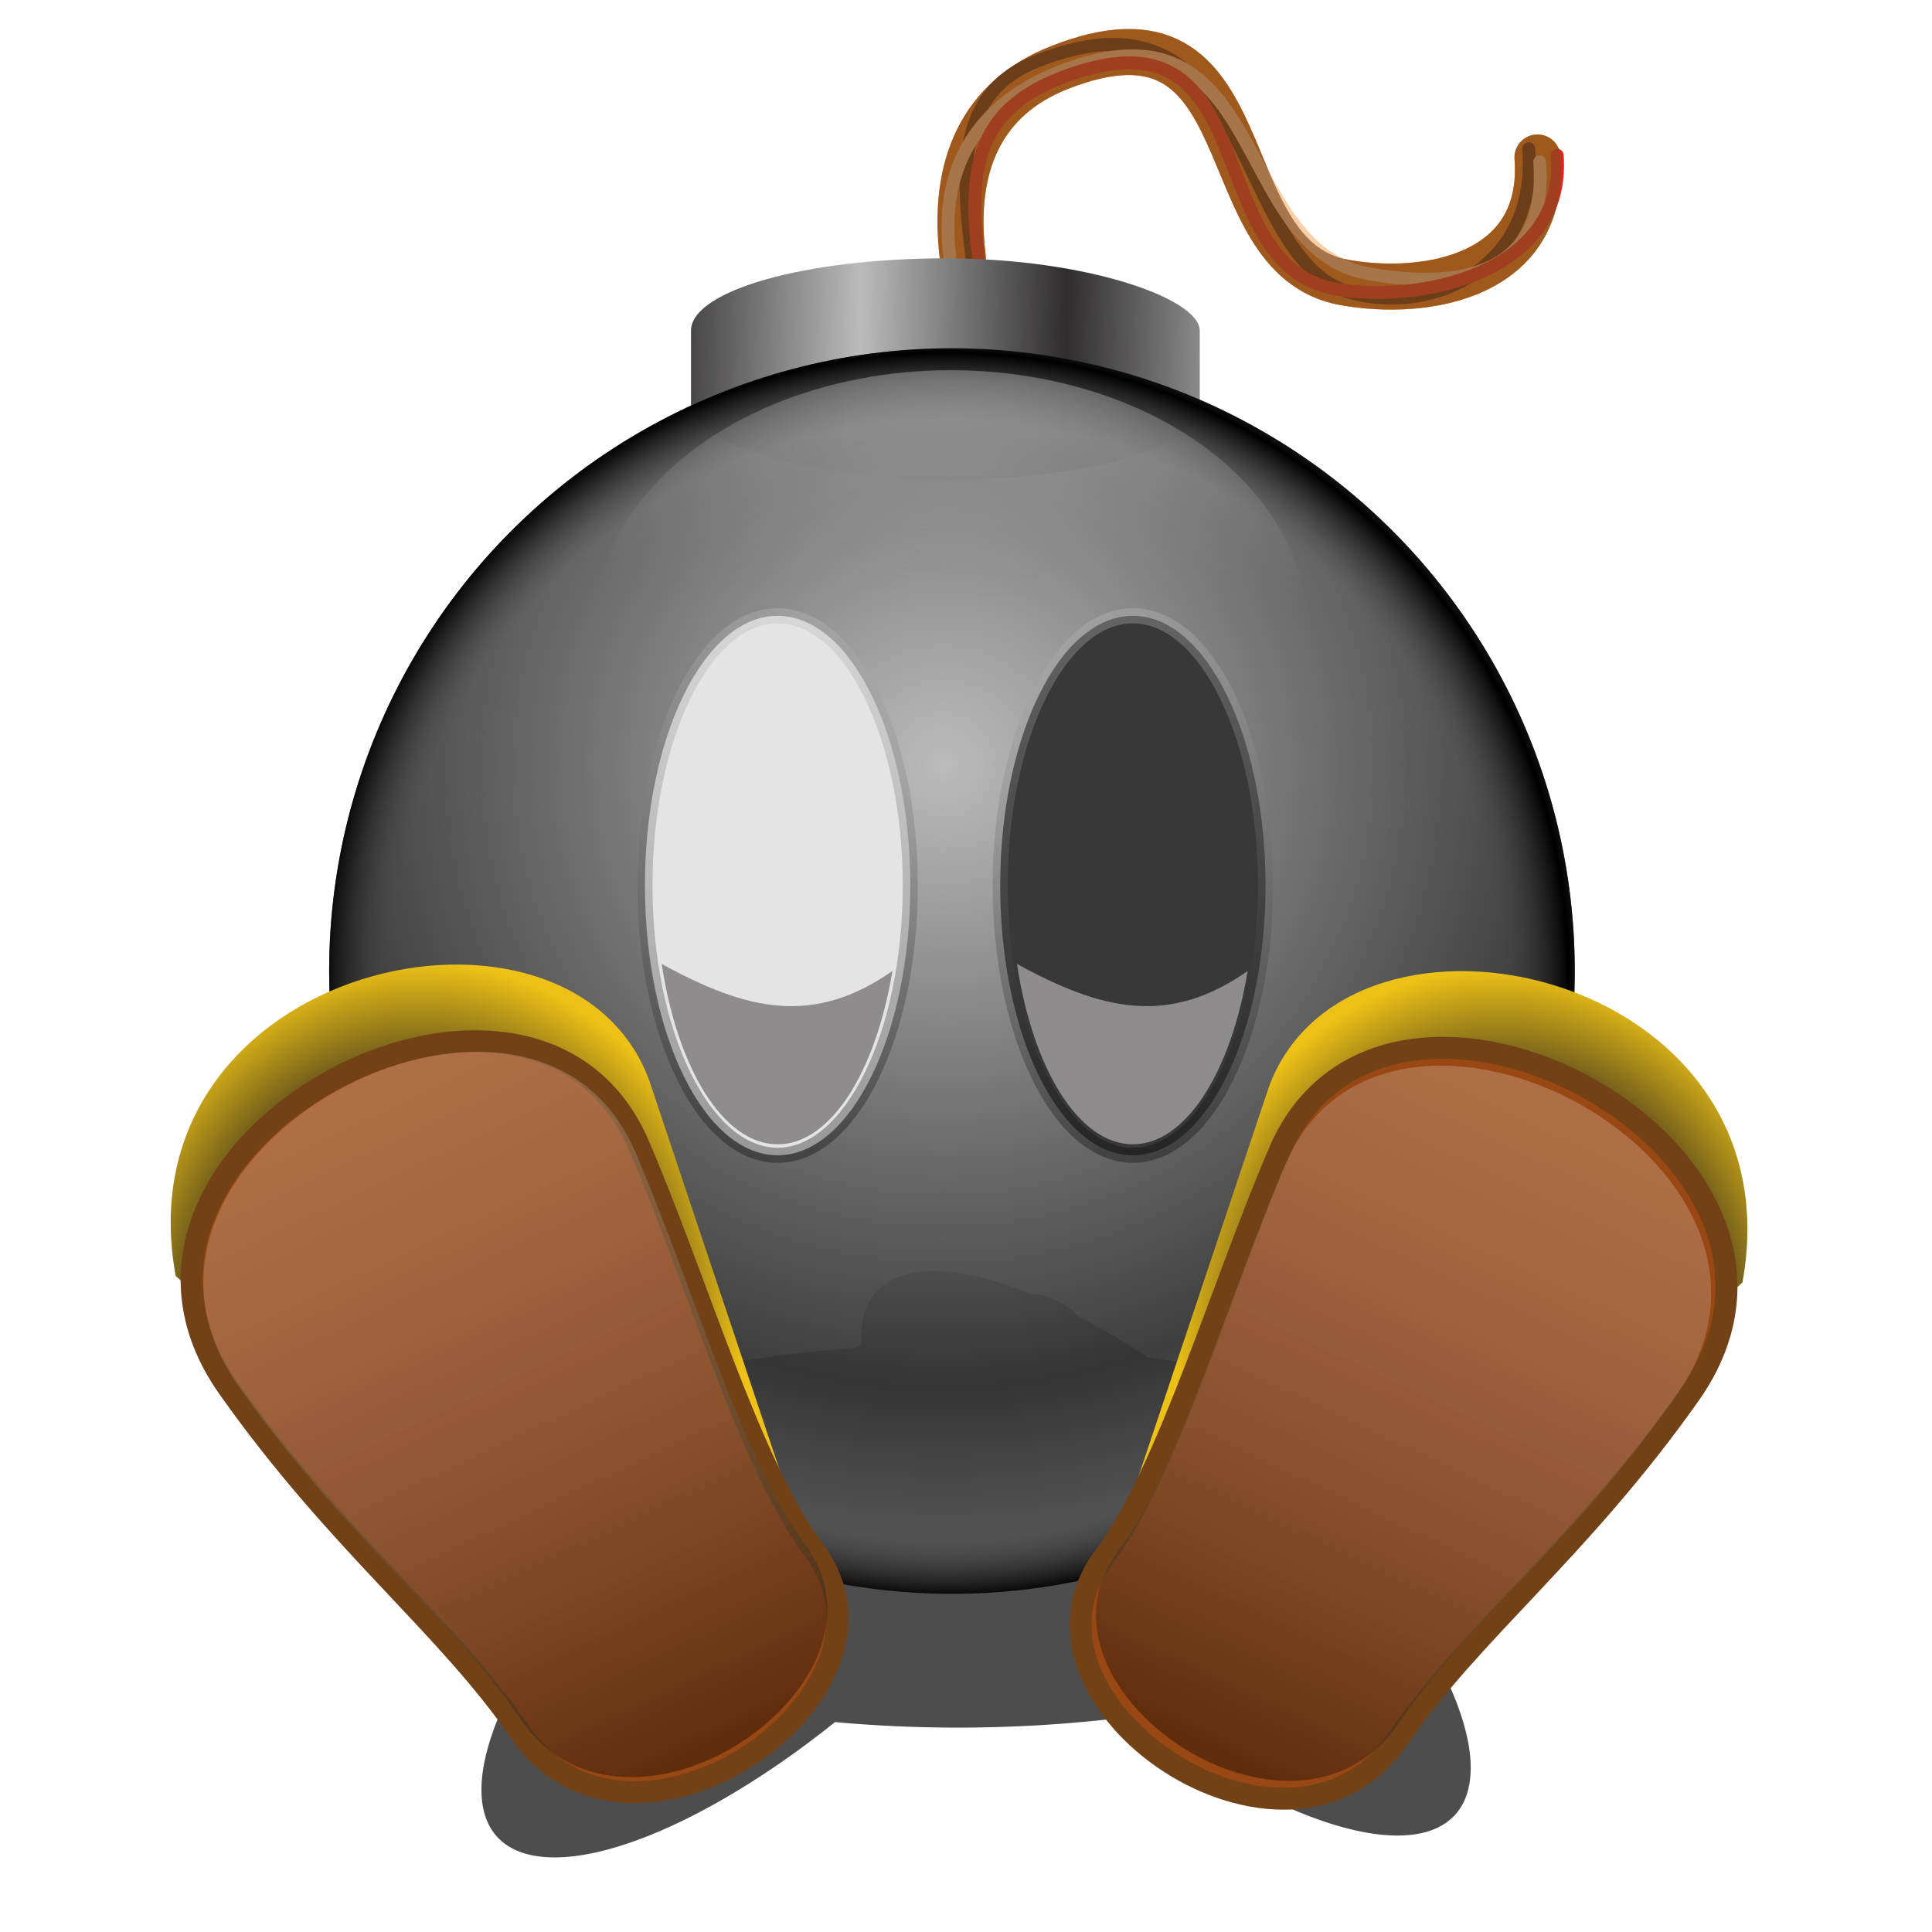 <?xml version="1.0" encoding="UTF-8" standalone="no"?>
<!-- Created with Inkscape (http://www.inkscape.org/) -->

<svg
   xmlns:dc="http://purl.org/dc/elements/1.1/"
   xmlns:cc="http://creativecommons.org/ns#"
   xmlns:rdf="http://www.w3.org/1999/02/22-rdf-syntax-ns#"
   xmlns:svg="http://www.w3.org/2000/svg"
   xmlns="http://www.w3.org/2000/svg"
   xmlns:xlink="http://www.w3.org/1999/xlink"
   xmlns:sodipodi="http://sodipodi.sourceforge.net/DTD/sodipodi-0.dtd"
   xmlns:inkscape="http://www.inkscape.org/namespaces/inkscape"
   version="1.1"
   id="svg2"
   width="256"
   height="256"
   viewBox="0 0 256 256"
   sodipodi:docname="desmume.svg"
   inkscape:version="0.92.5 (2060ec1f9f, 2020-04-08)">
  <defs
     id="defs6">
    <pattern
       inkscape:collect="always"
       xlink:href="#pattern1672"
       id="pattern1613"
       patternTransform="matrix(0.559,-0.356,0.39,0.612,-20.822,2.632)" />
    <linearGradient
       inkscape:collect="always"
       id="linearGradient1608">
      <stop
         style="stop-color:#000000;stop-opacity:0.374"
         offset="0"
         id="stop1604" />
      <stop
         style="stop-color:#ffffff;stop-opacity:0.218"
         offset="1"
         id="stop1606" />
    </linearGradient>
    <pattern
       inkscape:collect="always"
       xlink:href="#pattern1672"
       id="pattern882"
       patternTransform="matrix(-0.559,-0.356,-0.39,0.612,274.979,3.503)" />
    <pattern
       inkscape:collect="always"
       xlink:href="#pattern927"
       id="pattern1742"
       patternTransform="translate(-54.594,-12.719)" />
    <pattern
       inkscape:collect="always"
       xlink:href="#pattern1648"
       id="pattern1672"
       patternTransform="matrix(0.559,-0.356,0.39,0.612,-1.962,-11.842)" />
    <linearGradient
       inkscape:collect="always"
       id="linearGradient1656">
      <stop
         style="stop-color:#994713;stop-opacity:1;"
         offset="0"
         id="stop1652" />
      <stop
         id="stop1660"
         offset="0.763"
         style="stop-color:#78631b;stop-opacity:1" />
      <stop
         style="stop-color:#edc116;stop-opacity:1"
         offset="1"
         id="stop1654" />
    </linearGradient>
    <pattern
       inkscape:collect="always"
       xlink:href="#pattern927"
       id="pattern1648"
       patternTransform="matrix(0.561,-0.358,0.578,0.907,-1.962,-11.842)" />
    <linearGradient
       inkscape:collect="always"
       id="linearGradient921">
      <stop
         style="stop-color:#c26a33;stop-opacity:1"
         offset="0"
         id="stop917" />
      <stop
         style="stop-color:#542609;stop-opacity:1"
         offset="1"
         id="stop919" />
    </linearGradient>
    <linearGradient
       inkscape:collect="always"
       id="linearGradient913">
      <stop
         style="stop-color:#452407;stop-opacity:1"
         offset="0"
         id="stop909" />
      <stop
         style="stop-color:#c48146;stop-opacity:1"
         offset="1"
         id="stop911" />
    </linearGradient>
    <linearGradient
       inkscape:collect="always"
       id="linearGradient879">
      <stop
         style="stop-color:#bbbbbb;stop-opacity:1"
         offset="0"
         id="stop875" />
      <stop
         style="stop-color:#2f2d2d;stop-opacity:1"
         offset="1"
         id="stop877" />
    </linearGradient>
    <linearGradient
       inkscape:collect="always"
       id="linearGradient854">
      <stop
         style="stop-color:#bcbcbc;stop-opacity:1"
         offset="0"
         id="stop850" />
      <stop
         style="stop-color:#000000;stop-opacity:1"
         offset="1"
         id="stop852" />
    </linearGradient>
    <linearGradient
       inkscape:collect="always"
       id="linearGradient844">
      <stop
         style="stop-color:#ffffff;stop-opacity:0.29"
         offset="0"
         id="stop840" />
      <stop
         style="stop-color:#939393;stop-opacity:0"
         offset="1"
         id="stop842" />
    </linearGradient>
    <linearGradient
       id="linearGradient823"
       inkscape:collect="always">
      <stop
         id="stop831"
         offset="0"
         style="stop-color:#616161;stop-opacity:0" />
      <stop
         style="stop-color:#494949;stop-opacity:0"
         offset="0.891"
         id="stop836" />
      <stop
         id="stop833"
         offset="1"
         style="stop-color:#000000;stop-opacity:1" />
    </linearGradient>
    <linearGradient
       inkscape:collect="always"
       id="linearGradient823-3">
      <stop
         style="stop-color:#bcbcbc;stop-opacity:1"
         offset="0"
         id="stop819" />
      <stop
         style="stop-color:#333333;stop-opacity:0.945"
         offset="1"
         id="stop821" />
    </linearGradient>
    <radialGradient
       inkscape:collect="always"
       xlink:href="#linearGradient823-3"
       id="radialGradient825"
       cx="143.837"
       cy="86.883"
       fx="143.837"
       fy="86.883"
       r="82.524"
       gradientUnits="userSpaceOnUse"
       spreadMethod="reflect"
       gradientTransform="translate(-18.86,14.474)" />
    <radialGradient
       inkscape:collect="always"
       xlink:href="#linearGradient823"
       id="radialGradient829"
       gradientUnits="userSpaceOnUse"
       cx="144.127"
       cy="114.779"
       fx="144.127"
       fy="114.779"
       r="82.524"
       spreadMethod="reflect"
       gradientTransform="translate(-18.86,14.474)" />
    <linearGradient
       inkscape:collect="always"
       xlink:href="#linearGradient844"
       id="linearGradient846"
       x1="143.546"
       y1="35.596"
       x2="142.225"
       y2="64.122"
       gradientUnits="userSpaceOnUse"
       gradientTransform="translate(-18.86,14.474)" />
    <linearGradient
       inkscape:collect="always"
       xlink:href="#linearGradient854"
       id="linearGradient856"
       x1="120.009"
       y1="67.124"
       x2="121.753"
       y2="138.316"
       gradientUnits="userSpaceOnUse"
       gradientTransform="translate(-18.86,14.474)" />
    <linearGradient
       inkscape:collect="always"
       xlink:href="#linearGradient854"
       id="linearGradient871"
       gradientUnits="userSpaceOnUse"
       x1="120.009"
       y1="67.124"
       x2="121.753"
       y2="138.316"
       gradientTransform="translate(28.214,14.474)" />
    <linearGradient
       inkscape:collect="always"
       xlink:href="#linearGradient879"
       id="linearGradient881"
       x1="132.795"
       y1="30.075"
       x2="160.109"
       y2="30.365"
       gradientUnits="userSpaceOnUse"
       spreadMethod="reflect"
       gradientTransform="translate(-18.86,17.089)" />
    <linearGradient
       inkscape:collect="always"
       xlink:href="#linearGradient913"
       id="linearGradient915"
       x1="62.112"
       y1="0.155"
       x2="62.112"
       y2="-9.734"
       gradientUnits="userSpaceOnUse"
       gradientTransform="translate(-30.292,8.064)" />
    <linearGradient
       inkscape:collect="always"
       xlink:href="#linearGradient921"
       id="linearGradient923"
       x1="76.351"
       y1="-0.436"
       x2="76.351"
       y2="-5.957"
       gradientUnits="userSpaceOnUse"
       gradientTransform="translate(-30.292,8.064)" />
    <pattern
       patternUnits="userSpaceOnUse"
       width="65.237"
       height="8.283"
       patternTransform="translate(-1.962,-11.842)"
       id="pattern927">
      <rect
         y="0.8"
         x="0.8"
         height="6.683"
         width="63.637"
         id="rect907"
         style="opacity:1;fill:url(#linearGradient923);fill-opacity:1;stroke:url(#linearGradient915);stroke-width:1.6;stroke-linecap:round;stroke-linejoin:round;stroke-miterlimit:4;stroke-dasharray:none;stroke-dashoffset:0;stroke-opacity:1" />
    </pattern>
    <radialGradient
       inkscape:collect="always"
       xlink:href="#linearGradient1656"
       id="radialGradient1658"
       cx="74.496"
       cy="162.038"
       fx="74.496"
       fy="162.038"
       r="42.898"
       gradientTransform="matrix(1,0,0,1.141,-18.86,-8.454)"
       gradientUnits="userSpaceOnUse" />
    <radialGradient
       inkscape:collect="always"
       xlink:href="#linearGradient1656"
       id="radialGradient1687"
       gradientUnits="userSpaceOnUse"
       gradientTransform="matrix(-1,0,0,1.141,273.017,-7.582)"
       cx="74.496"
       cy="162.038"
       fx="74.496"
       fy="162.038"
       r="42.898" />
    <filter
       inkscape:collect="always"
       style="color-interpolation-filters:sRGB"
       id="filter1715"
       x="-0.057"
       width="1.115"
       y="-0.156"
       height="1.313">
      <feGaussianBlur
         inkscape:collect="always"
         stdDeviation="3.316"
         id="feGaussianBlur1717" />
    </filter>
    <linearGradient
       inkscape:collect="always"
       xlink:href="#linearGradient1608"
       id="linearGradient1610"
       x1="160.933"
       y1="235.662"
       x2="205.789"
       y2="140.642"
       gradientUnits="userSpaceOnUse"
       gradientTransform="matrix(0.952,0,0,0.952,8.84,8.964)" />
    <linearGradient
       inkscape:collect="always"
       xlink:href="#linearGradient1608"
       id="linearGradient1619"
       gradientUnits="userSpaceOnUse"
       x1="160.933"
       y1="235.662"
       x2="205.789"
       y2="140.642"
       gradientTransform="matrix(-0.966,0,0,0.966,247.954,5.241)" />
  </defs>
  <sodipodi:namedview
     pagecolor="#ff0000"
     bordercolor="#666666"
     borderopacity="1"
     objecttolerance="10"
     gridtolerance="10"
     guidetolerance="10"
     inkscape:pageopacity="0"
     inkscape:pageshadow="2"
     inkscape:window-width="640"
     inkscape:window-height="480"
     id="namedview4"
     showgrid="false"
     inkscape:snap-to-guides="false"
     inkscape:snap-grids="false"
     inkscape:snap-others="false"
     inkscape:object-nodes="false"
     inkscape:snap-nodes="false"
     inkscape:snap-global="false"
     inkscape:zoom="3.4414062"
     inkscape:cx="128"
     inkscape:cy="128"
     inkscape:current-layer="svg2" />
  <g
     id="g1740"
     transform="translate(-18.86,14.474)">
    <path
       sodipodi:nodetypes="cssc"
       inkscape:connector-curvature="0"
       id="path1725"
       d="m 146.452,19.759 c -1.552,-12.303 2.502,-21.23 12.785,-25.28 27.804,-10.952 19.262,25.181 37.775,28.477 11.01,1.96 26.748,-0.9 25.571,-16.563"
       style="fill:none;stroke:#e27718;stroke-width:6.1;stroke-linecap:round;stroke-linejoin:miter;stroke-miterlimit:4;stroke-dasharray:none;stroke-opacity:1" />
    <path
       style="fill:none;stroke:#3d230b;stroke-width:1.7;stroke-linecap:round;stroke-linejoin:miter;stroke-miterlimit:4;stroke-dasharray:none;stroke-opacity:1"
       d="M 147.614,19.469 C 146.062,7.166 146.049,-2.339 156.331,-6.393 185.935,-18.064 181.732,20.285 198.175,24.409 209.022,27.129 222.598,20.894 221.421,5.23"
       id="path1727"
       inkscape:connector-curvature="0"
       sodipodi:nodetypes="cssc" />
    <path
       sodipodi:nodetypes="cssc"
       inkscape:connector-curvature="0"
       id="path1729"
       d="M 144.708,19.469 C 143.156,7.166 148.953,-0.889 159.237,-4.94 187.041,-15.891 181.696,18.498 200.209,21.793 211.219,23.753 224.051,22.637 222.874,6.974"
       style="fill:none;stroke:#facea6;stroke-width:1.7;stroke-linecap:round;stroke-linejoin:miter;stroke-miterlimit:4;stroke-dasharray:none;stroke-opacity:1" />
    <path
       style="fill:none;stroke:#e0241e;stroke-width:1.7;stroke-linecap:round;stroke-linejoin:miter;stroke-miterlimit:4;stroke-dasharray:none;stroke-opacity:1"
       d="M 148.486,19.469 C 146.934,7.166 148.953,-0.017 159.237,-4.068 187.041,-15.02 177.337,20.532 195.85,23.827 206.86,25.787 226.376,21.765 225.199,6.102"
       id="path1731"
       inkscape:connector-curvature="0"
       sodipodi:nodetypes="cssc" />
    <path
       style="fill:none;stroke:#804c1f;stroke-width:6.1;stroke-linecap:round;stroke-linejoin:miter;stroke-miterlimit:4;stroke-dasharray:none;stroke-opacity:0.678"
       d="m 146.452,19.759 c -1.552,-12.303 2.502,-21.23 12.785,-25.28 27.804,-10.952 19.262,25.181 37.775,28.477 11.01,1.96 26.748,-0.9 25.571,-16.563"
       id="path1733"
       inkscape:connector-curvature="0"
       sodipodi:nodetypes="cssc" />
  </g>
  <path
     style="opacity:1;fill:#000000;fill-opacity:0.698;stroke:none;stroke-width:2.167;stroke-linecap:round;stroke-linejoin:round;stroke-miterlimit:4;stroke-dasharray:none;stroke-dashoffset:0;stroke-opacity:1;filter:url(#filter1715)"
     d="m 123.812,168.412 a 51.677,19.031 42.096 0 0 -0.793,0.014 51.677,19.031 42.096 0 0 -7.057,2.939 51.677,19.031 42.096 0 0 -1.826,6.816 19.031,51.677 47.904 0 0 -0.721,0.4 69.303,25.426 0 0 0 -55.854,24.914 69.303,25.426 0 0 0 13.301,14.932 19.031,51.677 47.904 0 0 -5.172,24.752 19.031,51.677 47.904 0 0 44.955,-14.992 69.303,25.426 0 0 0 16.221,0.734 69.303,25.426 0 0 0 23.795,-1.568 51.677,19.031 42.096 0 0 42.318,12.922 51.677,19.031 42.096 0 0 -5.141,-24.707 69.303,25.426 0 0 0 8.33,-12.072 69.303,25.426 0 0 0 -44.152,-23.666 51.677,19.031 42.096 0 0 -9.264,-5.49 19.031,51.677 47.904 0 0 -0.043,-0.068 19.031,51.677 47.904 0 0 -6.105,-2.82 51.677,19.031 42.096 0 0 -12.793,-3.039 z"
     id="ellipse1719"
     inkscape:connector-curvature="0" />
  <rect
     style="opacity:1;fill:url(#linearGradient881);fill-opacity:1;stroke:none;stroke-width:2;stroke-linecap:round;stroke-linejoin:round;stroke-miterlimit:4;stroke-dasharray:none;stroke-dashoffset:0;stroke-opacity:1"
     id="rect873"
     width="67.414"
     height="29.348"
     x="91.56"
     y="34.233"
     ry="9.589"
     rx="33.707" />
  <circle
     style="opacity:1;fill:url(#radialGradient825);fill-opacity:1;stroke:none;stroke-width:1;stroke-linecap:round;stroke-linejoin:round;stroke-miterlimit:4;stroke-dasharray:none;stroke-dashoffset:0;stroke-opacity:0.335"
     id="path817"
     cx="126.139"
     cy="128.671"
     r="82.524" />
  <circle
     r="82.524"
     cy="128.671"
     cx="126.139"
     id="circle827"
     style="opacity:1;fill:url(#radialGradient829);fill-opacity:1;stroke:none;stroke-width:1;stroke-linecap:round;stroke-linejoin:round;stroke-miterlimit:4;stroke-dasharray:none;stroke-dashoffset:0;stroke-opacity:0.335" />
  <ellipse
     style="opacity:1;fill:url(#linearGradient846);fill-opacity:1;stroke:none;stroke-width:1;stroke-linecap:round;stroke-linejoin:round;stroke-miterlimit:4;stroke-dasharray:none;stroke-dashoffset:0;stroke-opacity:0.335"
     id="path838"
     cx="125.994"
     cy="83.196"
     rx="47.219"
     ry="34.143" />
  <ellipse
     style="opacity:1;fill:#e4e4e4;fill-opacity:1;stroke:url(#linearGradient856);stroke-width:2;stroke-linecap:round;stroke-linejoin:round;stroke-miterlimit:4;stroke-dasharray:none;stroke-dashoffset:0;stroke-opacity:0.335"
     id="path848"
     cx="103.038"
     cy="117.339"
     rx="17.58"
     ry="35.741" />
  <path
     style="opacity:1;fill:#8e8c8c;fill-opacity:1;stroke:none;stroke-width:2.335;stroke-linecap:round;stroke-linejoin:round;stroke-miterlimit:4;stroke-dasharray:none;stroke-dashoffset:0;stroke-opacity:1"
     d="m 118.249,128.664 c -2.213,13.378 -8.188,22.963 -15.211,22.963 -7.186,0 -13.274,-10.035 -15.358,-23.899 11.267,6.171 20.069,8.265 30.569,0.936 z"
     id="path858"
     inkscape:connector-curvature="0"
     sodipodi:nodetypes="cscc" />
  <ellipse
     ry="35.741"
     rx="17.58"
     cy="117.339"
     cx="150.112"
     id="ellipse865"
     style="opacity:1;fill:#383838;fill-opacity:1;stroke:url(#linearGradient871);stroke-width:2;stroke-linecap:round;stroke-linejoin:round;stroke-miterlimit:4;stroke-dasharray:none;stroke-dashoffset:0;stroke-opacity:0.335" />
  <path
     sodipodi:nodetypes="cscc"
     inkscape:connector-curvature="0"
     id="path867"
     d="m 165.323,128.664 c -2.213,13.378 -8.188,22.963 -15.211,22.963 -7.186,0 -13.274,-10.035 -15.358,-23.899 11.267,6.171 20.069,8.265 30.569,0.936 z"
     style="opacity:1;fill:#8e8c8c;fill-opacity:1;stroke:none;stroke-width:2.335;stroke-linecap:round;stroke-linejoin:round;stroke-miterlimit:4;stroke-dasharray:none;stroke-dashoffset:0;stroke-opacity:1" />
  <rect
     style="fill:url(#pattern1742);stroke:none"
     width="65.237"
     height="8.283"
     x="-54.594"
     y="-12.719"
     id="rect930" />
  <path
     style="fill:url(#radialGradient1658);fill-opacity:1;stroke:none;stroke-width:1px;stroke-linecap:butt;stroke-linejoin:miter;stroke-opacity:1"
     d="M 23.274,169.062 C 15.725,127.469 75.565,114.533 86.039,143.2 L 108.414,210.033 84.877,225.725 Z"
     id="path1650"
     inkscape:connector-curvature="0"
     sodipodi:nodetypes="ccccc" />
  <path
     style="fill:#994713;fill-opacity:1;stroke:#724116;stroke-width:1px;stroke-linecap:butt;stroke-linejoin:miter;stroke-opacity:1"
     d="m 84.586,151.627 c -14.269,-33.047 -76.923,0.262 -54.338,32.254 14.56,20.624 28.929,31.43 38.647,45.621 14.666,21.417 53.281,-5.06 38.938,-24.118 -8.439,-11.213 -15.614,-36.081 -23.246,-53.757 z"
     id="path905"
     inkscape:connector-curvature="0"
     sodipodi:nodetypes="sssss" />
  <path
     sodipodi:nodetypes="sssss"
     inkscape:connector-curvature="0"
     id="path925"
     d="m 84.586,151.627 c -14.269,-33.047 -76.923,0.262 -54.338,32.254 14.56,20.624 28.929,31.43 38.647,45.621 14.666,21.417 53.281,-5.06 38.938,-24.118 -8.439,-11.213 -15.614,-36.081 -23.246,-53.757 z"
     style="fill:url(#pattern1613);fill-opacity:1;stroke:#724116;stroke-width:2.9;stroke-linecap:butt;stroke-linejoin:miter;stroke-miterlimit:4;stroke-dasharray:none;stroke-opacity:1" />
  <path
     sodipodi:nodetypes="ccccc"
     inkscape:connector-curvature="0"
     id="path1679"
     d="m 230.883,169.933 c 7.549,-41.592 -52.291,-54.529 -62.765,-25.862 l -22.375,66.833 23.537,15.691 z"
     style="fill:url(#radialGradient1687);fill-opacity:1;stroke:none;stroke-width:1px;stroke-linecap:butt;stroke-linejoin:miter;stroke-opacity:1" />
  <path
     sodipodi:nodetypes="sssss"
     inkscape:connector-curvature="0"
     id="path1681"
     d="m 169.571,152.499 c 14.269,-33.047 76.923,0.262 54.338,32.254 -14.56,20.624 -28.929,31.43 -38.647,45.621 -14.666,21.417 -53.281,-5.06 -38.938,-24.118 8.439,-11.213 15.614,-36.081 23.246,-53.757 z"
     style="fill:#994713;fill-opacity:1;stroke:#724116;stroke-width:1px;stroke-linecap:butt;stroke-linejoin:miter;stroke-opacity:1" />
  <path
     style="fill:url(#pattern882);fill-opacity:1;stroke:#724116;stroke-width:2.9;stroke-linecap:butt;stroke-linejoin:miter;stroke-miterlimit:4;stroke-dasharray:none;stroke-opacity:1"
     d="m 169.571,152.499 c 14.269,-33.047 76.923,0.262 54.338,32.254 -14.56,20.624 -28.929,31.43 -38.647,45.621 -14.666,21.417 -53.281,-5.06 -38.938,-24.118 8.439,-11.213 15.614,-36.081 23.246,-53.757 z"
     id="path1683"
     inkscape:connector-curvature="0"
     sodipodi:nodetypes="sssss" />
  <path
     sodipodi:nodetypes="sssss"
     inkscape:connector-curvature="0"
     id="path1602"
     d="m 170.351,154.214 c 13.591,-31.476 73.267,0.25 51.755,30.721 -13.868,19.644 -27.554,29.936 -36.81,43.452 -13.969,20.399 -50.748,-4.819 -37.087,-22.972 8.038,-10.68 14.872,-34.366 22.141,-51.202 z"
     style="fill:url(#linearGradient1610);fill-opacity:1;stroke:none;stroke-width:2.762;stroke-linecap:butt;stroke-linejoin:miter;stroke-miterlimit:4;stroke-dasharray:none;stroke-opacity:1" />
  <path
     style="fill:url(#linearGradient1619);fill-opacity:1;stroke:none;stroke-width:2.802;stroke-linecap:butt;stroke-linejoin:miter;stroke-miterlimit:4;stroke-dasharray:none;stroke-opacity:1"
     d="m 84.14,152.562 c -13.785,-31.925 -74.311,0.254 -52.493,31.159 14.065,19.924 27.947,30.363 37.335,44.072 14.168,20.69 51.472,-4.888 37.616,-23.299 -8.152,-10.832 -15.084,-34.856 -22.457,-51.932 z"
     id="path1617"
     inkscape:connector-curvature="0"
     sodipodi:nodetypes="sssss" />
</svg>
